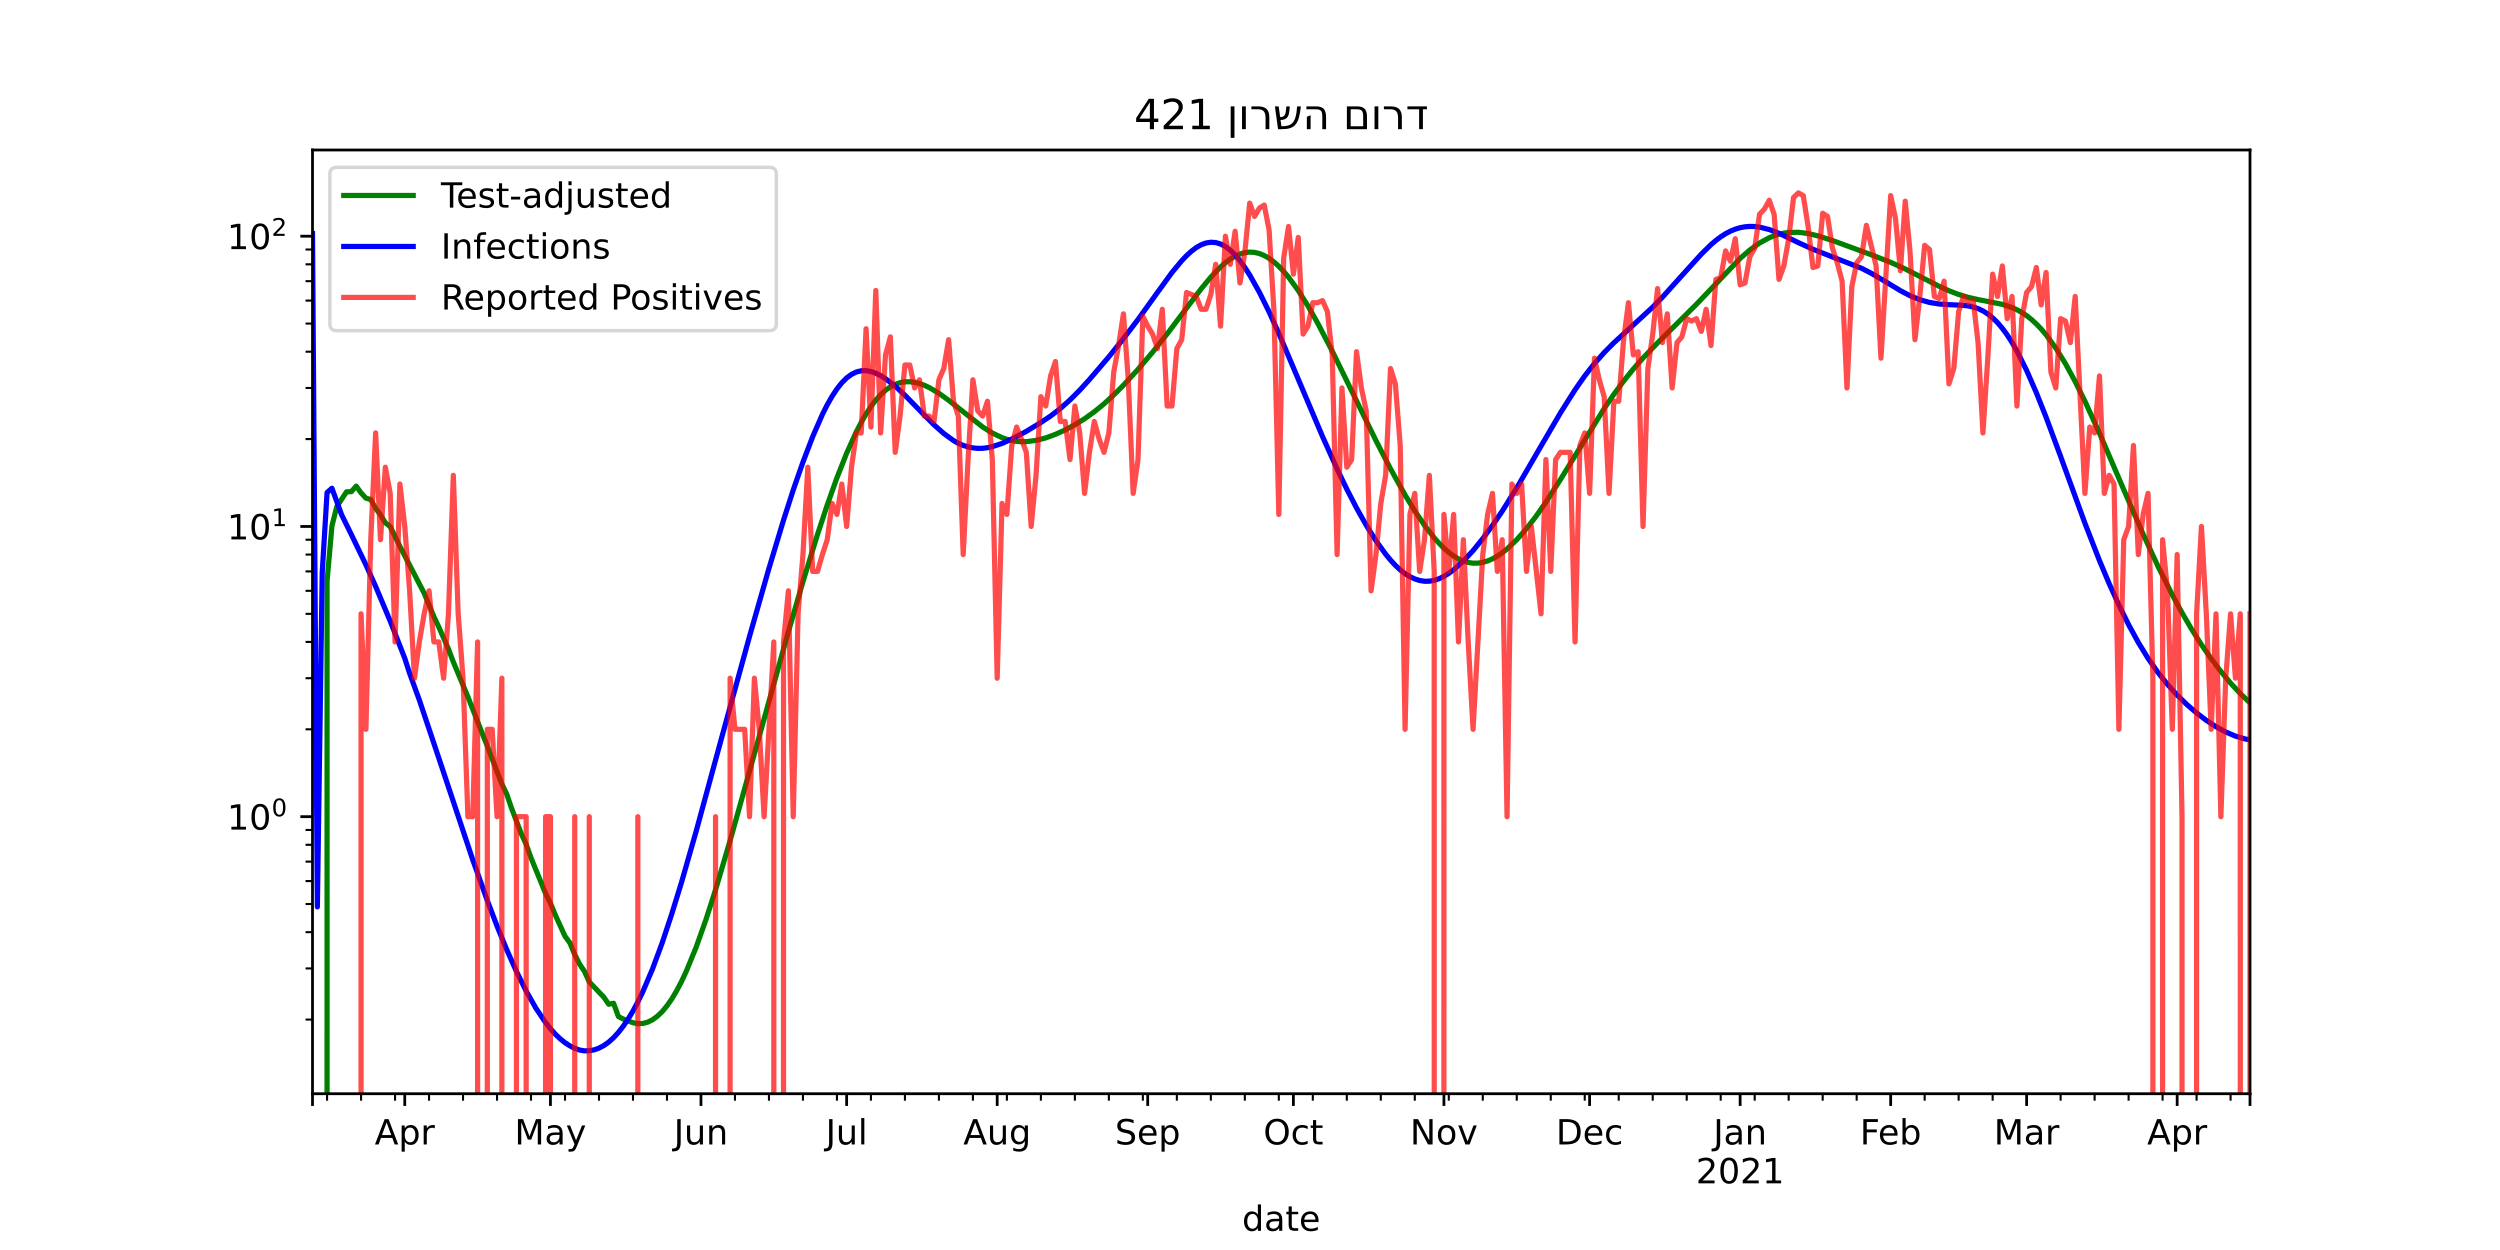 <?xml version="1.0" encoding="utf-8" standalone="no"?>
<!DOCTYPE svg PUBLIC "-//W3C//DTD SVG 1.1//EN"
  "http://www.w3.org/Graphics/SVG/1.1/DTD/svg11.dtd">
<!-- Created with matplotlib (https://matplotlib.org/) -->
<svg height="360pt" version="1.1" viewBox="0 0 720 360" width="720pt" xmlns="http://www.w3.org/2000/svg" xmlns:xlink="http://www.w3.org/1999/xlink">
 <defs>
  <style type="text/css">*{stroke-linecap:butt;stroke-linejoin:round;}</style>
 </defs>
 <g id="figure_1">
  <g id="patch_1">
   <path d="M 0 360 
L 720 360 
L 720 0 
L 0 0 
z
" style="fill:#ffffff;"/>
  </g>
  <g id="axes_1">
   <g id="patch_2">
    <path d="M 90 315 
L 648 315 
L 648 43.2 
L 90 43.2 
z
" style="fill:#ffffff;"/>
   </g>
   <g id="matplotlib.axis_1">
    <g id="xtick_1">
     <g id="line2d_1">
      <defs>
       <path d="M 0 0 
L 0 3.5 
" id="mdcb10fe2a8" style="stroke:#000000;stroke-width:0.8;"/>
      </defs>
      <g>
       <use style="stroke:#000000;stroke-width:0.8;" x="90" xlink:href="#mdcb10fe2a8" y="315"/>
      </g>
     </g>
    </g>
    <g id="xtick_2">
     <g id="line2d_2">
      <g>
       <use style="stroke:#000000;stroke-width:0.8;" x="116.571" xlink:href="#mdcb10fe2a8" y="315"/>
      </g>
     </g>
     <g id="text_1">
      <!-- Apr -->
      <g transform="translate(107.921 329.598)scale(0.1 -0.1)">
       <defs>
        <path d="M 34.188 63.188 
L 20.797 26.906 
L 47.609 26.906 
z
M 28.609 72.906 
L 39.797 72.906 
L 67.578 0 
L 57.328 0 
L 50.688 18.703 
L 17.828 18.703 
L 11.188 0 
L 0.781 0 
z
" id="DejaVuSans-65"/>
        <path d="M 18.109 8.203 
L 18.109 -20.797 
L 9.078 -20.797 
L 9.078 54.688 
L 18.109 54.688 
L 18.109 46.391 
Q 20.953 51.266 25.266 53.625 
Q 29.594 56 35.594 56 
Q 45.562 56 51.781 48.094 
Q 58.016 40.188 58.016 27.297 
Q 58.016 14.406 51.781 6.484 
Q 45.562 -1.422 35.594 -1.422 
Q 29.594 -1.422 25.266 0.953 
Q 20.953 3.328 18.109 8.203 
z
M 48.688 27.297 
Q 48.688 37.203 44.609 42.844 
Q 40.531 48.484 33.406 48.484 
Q 26.266 48.484 22.188 42.844 
Q 18.109 37.203 18.109 27.297 
Q 18.109 17.391 22.188 11.75 
Q 26.266 6.109 33.406 6.109 
Q 40.531 6.109 44.609 11.75 
Q 48.688 17.391 48.688 27.297 
z
" id="DejaVuSans-112"/>
        <path d="M 41.109 46.297 
Q 39.594 47.172 37.812 47.578 
Q 36.031 48 33.891 48 
Q 26.266 48 22.188 43.047 
Q 18.109 38.094 18.109 28.812 
L 18.109 0 
L 9.078 0 
L 9.078 54.688 
L 18.109 54.688 
L 18.109 46.188 
Q 20.953 51.172 25.484 53.578 
Q 30.031 56 36.531 56 
Q 37.453 56 38.578 55.875 
Q 39.703 55.766 41.062 55.516 
z
" id="DejaVuSans-114"/>
       </defs>
       <use xlink:href="#DejaVuSans-65"/>
       <use x="68.408" xlink:href="#DejaVuSans-112"/>
       <use x="131.885" xlink:href="#DejaVuSans-114"/>
      </g>
     </g>
    </g>
    <g id="xtick_3">
     <g id="line2d_3">
      <g>
       <use style="stroke:#000000;stroke-width:0.8;" x="158.526" xlink:href="#mdcb10fe2a8" y="315"/>
      </g>
     </g>
     <g id="text_2">
      <!-- May -->
      <g transform="translate(148.189 329.598)scale(0.1 -0.1)">
       <defs>
        <path d="M 9.812 72.906 
L 24.516 72.906 
L 43.109 23.297 
L 61.812 72.906 
L 76.516 72.906 
L 76.516 0 
L 66.891 0 
L 66.891 64.016 
L 48.094 14.016 
L 38.188 14.016 
L 19.391 64.016 
L 19.391 0 
L 9.812 0 
z
" id="DejaVuSans-77"/>
        <path d="M 34.281 27.484 
Q 23.391 27.484 19.188 25 
Q 14.984 22.516 14.984 16.5 
Q 14.984 11.719 18.141 8.906 
Q 21.297 6.109 26.703 6.109 
Q 34.188 6.109 38.703 11.406 
Q 43.219 16.703 43.219 25.484 
L 43.219 27.484 
z
M 52.203 31.203 
L 52.203 0 
L 43.219 0 
L 43.219 8.297 
Q 40.141 3.328 35.547 0.953 
Q 30.953 -1.422 24.312 -1.422 
Q 15.922 -1.422 10.953 3.297 
Q 6 8.016 6 15.922 
Q 6 25.141 12.172 29.828 
Q 18.359 34.516 30.609 34.516 
L 43.219 34.516 
L 43.219 35.406 
Q 43.219 41.609 39.141 45 
Q 35.062 48.391 27.688 48.391 
Q 23 48.391 18.547 47.266 
Q 14.109 46.141 10.016 43.891 
L 10.016 52.203 
Q 14.938 54.109 19.578 55.047 
Q 24.219 56 28.609 56 
Q 40.484 56 46.344 49.844 
Q 52.203 43.703 52.203 31.203 
z
" id="DejaVuSans-97"/>
        <path d="M 32.172 -5.078 
Q 28.375 -14.844 24.75 -17.812 
Q 21.141 -20.797 15.094 -20.797 
L 7.906 -20.797 
L 7.906 -13.281 
L 13.188 -13.281 
Q 16.891 -13.281 18.938 -11.516 
Q 21 -9.766 23.484 -3.219 
L 25.094 0.875 
L 2.984 54.688 
L 12.5 54.688 
L 29.594 11.922 
L 46.688 54.688 
L 56.203 54.688 
z
" id="DejaVuSans-121"/>
       </defs>
       <use xlink:href="#DejaVuSans-77"/>
       <use x="86.279" xlink:href="#DejaVuSans-97"/>
       <use x="147.559" xlink:href="#DejaVuSans-121"/>
      </g>
     </g>
    </g>
    <g id="xtick_4">
     <g id="line2d_4">
      <g>
       <use style="stroke:#000000;stroke-width:0.8;" x="201.88" xlink:href="#mdcb10fe2a8" y="315"/>
      </g>
     </g>
     <g id="text_3">
      <!-- Jun -->
      <g transform="translate(194.067 329.598)scale(0.1 -0.1)">
       <defs>
        <path d="M 9.812 72.906 
L 19.672 72.906 
L 19.672 5.078 
Q 19.672 -8.109 14.672 -14.062 
Q 9.672 -20.016 -1.422 -20.016 
L -5.172 -20.016 
L -5.172 -11.719 
L -2.094 -11.719 
Q 4.438 -11.719 7.125 -8.047 
Q 9.812 -4.391 9.812 5.078 
z
" id="DejaVuSans-74"/>
        <path d="M 8.5 21.578 
L 8.5 54.688 
L 17.484 54.688 
L 17.484 21.922 
Q 17.484 14.156 20.5 10.266 
Q 23.531 6.391 29.594 6.391 
Q 36.859 6.391 41.078 11.031 
Q 45.312 15.672 45.312 23.688 
L 45.312 54.688 
L 54.297 54.688 
L 54.297 0 
L 45.312 0 
L 45.312 8.406 
Q 42.047 3.422 37.719 1 
Q 33.406 -1.422 27.688 -1.422 
Q 18.266 -1.422 13.375 4.438 
Q 8.5 10.297 8.5 21.578 
z
M 31.109 56 
z
" id="DejaVuSans-117"/>
        <path d="M 54.891 33.016 
L 54.891 0 
L 45.906 0 
L 45.906 32.719 
Q 45.906 40.484 42.875 44.328 
Q 39.844 48.188 33.797 48.188 
Q 26.516 48.188 22.312 43.547 
Q 18.109 38.922 18.109 30.906 
L 18.109 0 
L 9.078 0 
L 9.078 54.688 
L 18.109 54.688 
L 18.109 46.188 
Q 21.344 51.125 25.703 53.562 
Q 30.078 56 35.797 56 
Q 45.219 56 50.047 50.172 
Q 54.891 44.344 54.891 33.016 
z
" id="DejaVuSans-110"/>
       </defs>
       <use xlink:href="#DejaVuSans-74"/>
       <use x="29.492" xlink:href="#DejaVuSans-117"/>
       <use x="92.871" xlink:href="#DejaVuSans-110"/>
      </g>
     </g>
    </g>
    <g id="xtick_5">
     <g id="line2d_5">
      <g>
       <use style="stroke:#000000;stroke-width:0.8;" x="243.835" xlink:href="#mdcb10fe2a8" y="315"/>
      </g>
     </g>
     <g id="text_4">
      <!-- Jul -->
      <g transform="translate(237.802 329.598)scale(0.1 -0.1)">
       <defs>
        <path d="M 9.422 75.984 
L 18.406 75.984 
L 18.406 0 
L 9.422 0 
z
" id="DejaVuSans-108"/>
       </defs>
       <use xlink:href="#DejaVuSans-74"/>
       <use x="29.492" xlink:href="#DejaVuSans-117"/>
       <use x="92.871" xlink:href="#DejaVuSans-108"/>
      </g>
     </g>
    </g>
    <g id="xtick_6">
     <g id="line2d_6">
      <g>
       <use style="stroke:#000000;stroke-width:0.8;" x="287.188" xlink:href="#mdcb10fe2a8" y="315"/>
      </g>
     </g>
     <g id="text_5">
      <!-- Aug -->
      <g transform="translate(277.425 329.598)scale(0.1 -0.1)">
       <defs>
        <path d="M 45.406 27.984 
Q 45.406 37.75 41.375 43.109 
Q 37.359 48.484 30.078 48.484 
Q 22.859 48.484 18.828 43.109 
Q 14.797 37.75 14.797 27.984 
Q 14.797 18.266 18.828 12.891 
Q 22.859 7.516 30.078 7.516 
Q 37.359 7.516 41.375 12.891 
Q 45.406 18.266 45.406 27.984 
z
M 54.391 6.781 
Q 54.391 -7.172 48.188 -13.984 
Q 42 -20.797 29.203 -20.797 
Q 24.469 -20.797 20.266 -20.094 
Q 16.062 -19.391 12.109 -17.922 
L 12.109 -9.188 
Q 16.062 -11.328 19.922 -12.344 
Q 23.781 -13.375 27.781 -13.375 
Q 36.625 -13.375 41.016 -8.766 
Q 45.406 -4.156 45.406 5.172 
L 45.406 9.625 
Q 42.625 4.781 38.281 2.391 
Q 33.938 0 27.875 0 
Q 17.828 0 11.672 7.656 
Q 5.516 15.328 5.516 27.984 
Q 5.516 40.672 11.672 48.328 
Q 17.828 56 27.875 56 
Q 33.938 56 38.281 53.609 
Q 42.625 51.219 45.406 46.391 
L 45.406 54.688 
L 54.391 54.688 
z
" id="DejaVuSans-103"/>
       </defs>
       <use xlink:href="#DejaVuSans-65"/>
       <use x="68.408" xlink:href="#DejaVuSans-117"/>
       <use x="131.787" xlink:href="#DejaVuSans-103"/>
      </g>
     </g>
    </g>
    <g id="xtick_7">
     <g id="line2d_7">
      <g>
       <use style="stroke:#000000;stroke-width:0.8;" x="330.541" xlink:href="#mdcb10fe2a8" y="315"/>
      </g>
     </g>
     <g id="text_6">
      <!-- Sep -->
      <g transform="translate(321.116 329.598)scale(0.1 -0.1)">
       <defs>
        <path d="M 53.516 70.516 
L 53.516 60.891 
Q 47.906 63.578 42.922 64.891 
Q 37.938 66.219 33.297 66.219 
Q 25.25 66.219 20.875 63.094 
Q 16.5 59.969 16.5 54.203 
Q 16.5 49.359 19.406 46.891 
Q 22.312 44.438 30.422 42.922 
L 36.375 41.703 
Q 47.406 39.594 52.656 34.297 
Q 57.906 29 57.906 20.125 
Q 57.906 9.516 50.797 4.047 
Q 43.703 -1.422 29.984 -1.422 
Q 24.812 -1.422 18.969 -0.25 
Q 13.141 0.922 6.891 3.219 
L 6.891 13.375 
Q 12.891 10.016 18.656 8.297 
Q 24.422 6.594 29.984 6.594 
Q 38.422 6.594 43.016 9.906 
Q 47.609 13.234 47.609 19.391 
Q 47.609 24.75 44.312 27.781 
Q 41.016 30.812 33.5 32.328 
L 27.484 33.5 
Q 16.453 35.688 11.516 40.375 
Q 6.594 45.062 6.594 53.422 
Q 6.594 63.094 13.406 68.656 
Q 20.219 74.219 32.172 74.219 
Q 37.312 74.219 42.625 73.281 
Q 47.953 72.359 53.516 70.516 
z
" id="DejaVuSans-83"/>
        <path d="M 56.203 29.594 
L 56.203 25.203 
L 14.891 25.203 
Q 15.484 15.922 20.484 11.062 
Q 25.484 6.203 34.422 6.203 
Q 39.594 6.203 44.453 7.469 
Q 49.312 8.734 54.109 11.281 
L 54.109 2.781 
Q 49.266 0.734 44.188 -0.344 
Q 39.109 -1.422 33.891 -1.422 
Q 20.797 -1.422 13.156 6.188 
Q 5.516 13.812 5.516 26.812 
Q 5.516 40.234 12.766 48.109 
Q 20.016 56 32.328 56 
Q 43.359 56 49.781 48.891 
Q 56.203 41.797 56.203 29.594 
z
M 47.219 32.234 
Q 47.125 39.594 43.094 43.984 
Q 39.062 48.391 32.422 48.391 
Q 24.906 48.391 20.391 44.141 
Q 15.875 39.891 15.188 32.172 
z
" id="DejaVuSans-101"/>
       </defs>
       <use xlink:href="#DejaVuSans-83"/>
       <use x="63.477" xlink:href="#DejaVuSans-101"/>
       <use x="125" xlink:href="#DejaVuSans-112"/>
      </g>
     </g>
    </g>
    <g id="xtick_8">
     <g id="line2d_8">
      <g>
       <use style="stroke:#000000;stroke-width:0.8;" x="372.496" xlink:href="#mdcb10fe2a8" y="315"/>
      </g>
     </g>
     <g id="text_7">
      <!-- Oct -->
      <g transform="translate(363.851 329.598)scale(0.1 -0.1)">
       <defs>
        <path d="M 39.406 66.219 
Q 28.656 66.219 22.328 58.203 
Q 16.016 50.203 16.016 36.375 
Q 16.016 22.609 22.328 14.594 
Q 28.656 6.594 39.406 6.594 
Q 50.141 6.594 56.422 14.594 
Q 62.703 22.609 62.703 36.375 
Q 62.703 50.203 56.422 58.203 
Q 50.141 66.219 39.406 66.219 
z
M 39.406 74.219 
Q 54.734 74.219 63.906 63.938 
Q 73.094 53.656 73.094 36.375 
Q 73.094 19.141 63.906 8.859 
Q 54.734 -1.422 39.406 -1.422 
Q 24.031 -1.422 14.812 8.828 
Q 5.609 19.094 5.609 36.375 
Q 5.609 53.656 14.812 63.938 
Q 24.031 74.219 39.406 74.219 
z
" id="DejaVuSans-79"/>
        <path d="M 48.781 52.594 
L 48.781 44.188 
Q 44.969 46.297 41.141 47.344 
Q 37.312 48.391 33.406 48.391 
Q 24.656 48.391 19.812 42.844 
Q 14.984 37.312 14.984 27.297 
Q 14.984 17.281 19.812 11.734 
Q 24.656 6.203 33.406 6.203 
Q 37.312 6.203 41.141 7.25 
Q 44.969 8.297 48.781 10.406 
L 48.781 2.094 
Q 45.016 0.344 40.984 -0.531 
Q 36.969 -1.422 32.422 -1.422 
Q 20.062 -1.422 12.781 6.344 
Q 5.516 14.109 5.516 27.297 
Q 5.516 40.672 12.859 48.328 
Q 20.219 56 33.016 56 
Q 37.156 56 41.109 55.141 
Q 45.062 54.297 48.781 52.594 
z
" id="DejaVuSans-99"/>
        <path d="M 18.312 70.219 
L 18.312 54.688 
L 36.812 54.688 
L 36.812 47.703 
L 18.312 47.703 
L 18.312 18.016 
Q 18.312 11.328 20.141 9.422 
Q 21.969 7.516 27.594 7.516 
L 36.812 7.516 
L 36.812 0 
L 27.594 0 
Q 17.188 0 13.234 3.875 
Q 9.281 7.766 9.281 18.016 
L 9.281 47.703 
L 2.688 47.703 
L 2.688 54.688 
L 9.281 54.688 
L 9.281 70.219 
z
" id="DejaVuSans-116"/>
       </defs>
       <use xlink:href="#DejaVuSans-79"/>
       <use x="78.711" xlink:href="#DejaVuSans-99"/>
       <use x="133.691" xlink:href="#DejaVuSans-116"/>
      </g>
     </g>
    </g>
    <g id="xtick_9">
     <g id="line2d_9">
      <g>
       <use style="stroke:#000000;stroke-width:0.8;" x="415.85" xlink:href="#mdcb10fe2a8" y="315"/>
      </g>
     </g>
     <g id="text_8">
      <!-- Nov -->
      <g transform="translate(406.09 329.598)scale(0.1 -0.1)">
       <defs>
        <path d="M 9.812 72.906 
L 23.094 72.906 
L 55.422 11.922 
L 55.422 72.906 
L 64.984 72.906 
L 64.984 0 
L 51.703 0 
L 19.391 60.984 
L 19.391 0 
L 9.812 0 
z
" id="DejaVuSans-78"/>
        <path d="M 30.609 48.391 
Q 23.391 48.391 19.188 42.75 
Q 14.984 37.109 14.984 27.297 
Q 14.984 17.484 19.156 11.844 
Q 23.344 6.203 30.609 6.203 
Q 37.797 6.203 41.984 11.859 
Q 46.188 17.531 46.188 27.297 
Q 46.188 37.016 41.984 42.703 
Q 37.797 48.391 30.609 48.391 
z
M 30.609 56 
Q 42.328 56 49.016 48.375 
Q 55.719 40.766 55.719 27.297 
Q 55.719 13.875 49.016 6.219 
Q 42.328 -1.422 30.609 -1.422 
Q 18.844 -1.422 12.172 6.219 
Q 5.516 13.875 5.516 27.297 
Q 5.516 40.766 12.172 48.375 
Q 18.844 56 30.609 56 
z
" id="DejaVuSans-111"/>
        <path d="M 2.984 54.688 
L 12.5 54.688 
L 29.594 8.797 
L 46.688 54.688 
L 56.203 54.688 
L 35.688 0 
L 23.484 0 
z
" id="DejaVuSans-118"/>
       </defs>
       <use xlink:href="#DejaVuSans-78"/>
       <use x="74.805" xlink:href="#DejaVuSans-111"/>
       <use x="135.986" xlink:href="#DejaVuSans-118"/>
      </g>
     </g>
    </g>
    <g id="xtick_10">
     <g id="line2d_10">
      <g>
       <use style="stroke:#000000;stroke-width:0.8;" x="457.805" xlink:href="#mdcb10fe2a8" y="315"/>
      </g>
     </g>
     <g id="text_9">
      <!-- Dec -->
      <g transform="translate(448.129 329.598)scale(0.1 -0.1)">
       <defs>
        <path d="M 19.672 64.797 
L 19.672 8.109 
L 31.594 8.109 
Q 46.688 8.109 53.688 14.938 
Q 60.688 21.781 60.688 36.531 
Q 60.688 51.172 53.688 57.984 
Q 46.688 64.797 31.594 64.797 
z
M 9.812 72.906 
L 30.078 72.906 
Q 51.266 72.906 61.172 64.094 
Q 71.094 55.281 71.094 36.531 
Q 71.094 17.672 61.125 8.828 
Q 51.172 0 30.078 0 
L 9.812 0 
z
" id="DejaVuSans-68"/>
       </defs>
       <use xlink:href="#DejaVuSans-68"/>
       <use x="77.002" xlink:href="#DejaVuSans-101"/>
       <use x="138.525" xlink:href="#DejaVuSans-99"/>
      </g>
     </g>
    </g>
    <g id="xtick_11">
     <g id="line2d_11">
      <g>
       <use style="stroke:#000000;stroke-width:0.8;" x="501.158" xlink:href="#mdcb10fe2a8" y="315"/>
      </g>
     </g>
     <g id="text_10">
      <!-- Jan -->
      <g transform="translate(493.45 329.598)scale(0.1 -0.1)">
       <use xlink:href="#DejaVuSans-74"/>
       <use x="29.492" xlink:href="#DejaVuSans-97"/>
       <use x="90.771" xlink:href="#DejaVuSans-110"/>
      </g>
      <!-- 2021 -->
      <g transform="translate(488.433 340.796)scale(0.1 -0.1)">
       <defs>
        <path d="M 19.188 8.297 
L 53.609 8.297 
L 53.609 0 
L 7.328 0 
L 7.328 8.297 
Q 12.938 14.109 22.625 23.891 
Q 32.328 33.688 34.812 36.531 
Q 39.547 41.844 41.422 45.531 
Q 43.312 49.219 43.312 52.781 
Q 43.312 58.594 39.234 62.25 
Q 35.156 65.922 28.609 65.922 
Q 23.969 65.922 18.812 64.312 
Q 13.672 62.703 7.812 59.422 
L 7.812 69.391 
Q 13.766 71.781 18.938 73 
Q 24.125 74.219 28.422 74.219 
Q 39.75 74.219 46.484 68.547 
Q 53.219 62.891 53.219 53.422 
Q 53.219 48.922 51.531 44.891 
Q 49.859 40.875 45.406 35.406 
Q 44.188 33.984 37.641 27.219 
Q 31.109 20.453 19.188 8.297 
z
" id="DejaVuSans-50"/>
        <path d="M 31.781 66.406 
Q 24.172 66.406 20.328 58.906 
Q 16.5 51.422 16.5 36.375 
Q 16.5 21.391 20.328 13.891 
Q 24.172 6.391 31.781 6.391 
Q 39.453 6.391 43.281 13.891 
Q 47.125 21.391 47.125 36.375 
Q 47.125 51.422 43.281 58.906 
Q 39.453 66.406 31.781 66.406 
z
M 31.781 74.219 
Q 44.047 74.219 50.516 64.516 
Q 56.984 54.828 56.984 36.375 
Q 56.984 17.969 50.516 8.266 
Q 44.047 -1.422 31.781 -1.422 
Q 19.531 -1.422 13.062 8.266 
Q 6.594 17.969 6.594 36.375 
Q 6.594 54.828 13.062 64.516 
Q 19.531 74.219 31.781 74.219 
z
" id="DejaVuSans-48"/>
        <path d="M 12.406 8.297 
L 28.516 8.297 
L 28.516 63.922 
L 10.984 60.406 
L 10.984 69.391 
L 28.422 72.906 
L 38.281 72.906 
L 38.281 8.297 
L 54.391 8.297 
L 54.391 0 
L 12.406 0 
z
" id="DejaVuSans-49"/>
       </defs>
       <use xlink:href="#DejaVuSans-50"/>
       <use x="63.623" xlink:href="#DejaVuSans-48"/>
       <use x="127.246" xlink:href="#DejaVuSans-50"/>
       <use x="190.869" xlink:href="#DejaVuSans-49"/>
      </g>
     </g>
    </g>
    <g id="xtick_12">
     <g id="line2d_12">
      <g>
       <use style="stroke:#000000;stroke-width:0.8;" x="544.511" xlink:href="#mdcb10fe2a8" y="315"/>
      </g>
     </g>
     <g id="text_11">
      <!-- Feb -->
      <g transform="translate(535.66 329.598)scale(0.1 -0.1)">
       <defs>
        <path d="M 9.812 72.906 
L 51.703 72.906 
L 51.703 64.594 
L 19.672 64.594 
L 19.672 43.109 
L 48.578 43.109 
L 48.578 34.812 
L 19.672 34.812 
L 19.672 0 
L 9.812 0 
z
" id="DejaVuSans-70"/>
        <path d="M 48.688 27.297 
Q 48.688 37.203 44.609 42.844 
Q 40.531 48.484 33.406 48.484 
Q 26.266 48.484 22.188 42.844 
Q 18.109 37.203 18.109 27.297 
Q 18.109 17.391 22.188 11.75 
Q 26.266 6.109 33.406 6.109 
Q 40.531 6.109 44.609 11.75 
Q 48.688 17.391 48.688 27.297 
z
M 18.109 46.391 
Q 20.953 51.266 25.266 53.625 
Q 29.594 56 35.594 56 
Q 45.562 56 51.781 48.094 
Q 58.016 40.188 58.016 27.297 
Q 58.016 14.406 51.781 6.484 
Q 45.562 -1.422 35.594 -1.422 
Q 29.594 -1.422 25.266 0.953 
Q 20.953 3.328 18.109 8.203 
L 18.109 0 
L 9.078 0 
L 9.078 75.984 
L 18.109 75.984 
z
" id="DejaVuSans-98"/>
       </defs>
       <use xlink:href="#DejaVuSans-70"/>
       <use x="52.02" xlink:href="#DejaVuSans-101"/>
       <use x="113.543" xlink:href="#DejaVuSans-98"/>
      </g>
     </g>
    </g>
    <g id="xtick_13">
     <g id="line2d_13">
      <g>
       <use style="stroke:#000000;stroke-width:0.8;" x="583.669" xlink:href="#mdcb10fe2a8" y="315"/>
      </g>
     </g>
     <g id="text_12">
      <!-- Mar -->
      <g transform="translate(574.236 329.598)scale(0.1 -0.1)">
       <use xlink:href="#DejaVuSans-77"/>
       <use x="86.279" xlink:href="#DejaVuSans-97"/>
       <use x="147.559" xlink:href="#DejaVuSans-114"/>
      </g>
     </g>
    </g>
    <g id="xtick_14">
     <g id="line2d_14">
      <g>
       <use style="stroke:#000000;stroke-width:0.8;" x="627.023" xlink:href="#mdcb10fe2a8" y="315"/>
      </g>
     </g>
     <g id="text_13">
      <!-- Apr -->
      <g transform="translate(618.373 329.598)scale(0.1 -0.1)">
       <use xlink:href="#DejaVuSans-65"/>
       <use x="68.408" xlink:href="#DejaVuSans-112"/>
       <use x="131.885" xlink:href="#DejaVuSans-114"/>
      </g>
     </g>
    </g>
    <g id="xtick_15">
     <g id="line2d_15">
      <g>
       <use style="stroke:#000000;stroke-width:0.8;" x="648" xlink:href="#mdcb10fe2a8" y="315"/>
      </g>
     </g>
    </g>
    <g id="xtick_16">
     <g id="line2d_16">
      <defs>
       <path d="M 0 0 
L 0 2 
" id="m03490a4798" style="stroke:#000000;stroke-width:0.6;"/>
      </defs>
      <g>
       <use style="stroke:#000000;stroke-width:0.6;" x="94.195" xlink:href="#m03490a4798" y="315"/>
      </g>
     </g>
    </g>
    <g id="xtick_17">
     <g id="line2d_17">
      <g>
       <use style="stroke:#000000;stroke-width:0.6;" x="103.985" xlink:href="#m03490a4798" y="315"/>
      </g>
     </g>
    </g>
    <g id="xtick_18">
     <g id="line2d_18">
      <g>
       <use style="stroke:#000000;stroke-width:0.6;" x="113.774" xlink:href="#m03490a4798" y="315"/>
      </g>
     </g>
    </g>
    <g id="xtick_19">
     <g id="line2d_19">
      <g>
       <use style="stroke:#000000;stroke-width:0.6;" x="123.564" xlink:href="#m03490a4798" y="315"/>
      </g>
     </g>
    </g>
    <g id="xtick_20">
     <g id="line2d_20">
      <g>
       <use style="stroke:#000000;stroke-width:0.6;" x="133.353" xlink:href="#m03490a4798" y="315"/>
      </g>
     </g>
    </g>
    <g id="xtick_21">
     <g id="line2d_21">
      <g>
       <use style="stroke:#000000;stroke-width:0.6;" x="143.143" xlink:href="#m03490a4798" y="315"/>
      </g>
     </g>
    </g>
    <g id="xtick_22">
     <g id="line2d_22">
      <g>
       <use style="stroke:#000000;stroke-width:0.6;" x="152.932" xlink:href="#m03490a4798" y="315"/>
      </g>
     </g>
    </g>
    <g id="xtick_23">
     <g id="line2d_23">
      <g>
       <use style="stroke:#000000;stroke-width:0.6;" x="162.722" xlink:href="#m03490a4798" y="315"/>
      </g>
     </g>
    </g>
    <g id="xtick_24">
     <g id="line2d_24">
      <g>
       <use style="stroke:#000000;stroke-width:0.6;" x="172.511" xlink:href="#m03490a4798" y="315"/>
      </g>
     </g>
    </g>
    <g id="xtick_25">
     <g id="line2d_25">
      <g>
       <use style="stroke:#000000;stroke-width:0.6;" x="182.301" xlink:href="#m03490a4798" y="315"/>
      </g>
     </g>
    </g>
    <g id="xtick_26">
     <g id="line2d_26">
      <g>
       <use style="stroke:#000000;stroke-width:0.6;" x="192.09" xlink:href="#m03490a4798" y="315"/>
      </g>
     </g>
    </g>
    <g id="xtick_27">
     <g id="line2d_27">
      <g>
       <use style="stroke:#000000;stroke-width:0.6;" x="211.669" xlink:href="#m03490a4798" y="315"/>
      </g>
     </g>
    </g>
    <g id="xtick_28">
     <g id="line2d_28">
      <g>
       <use style="stroke:#000000;stroke-width:0.6;" x="221.459" xlink:href="#m03490a4798" y="315"/>
      </g>
     </g>
    </g>
    <g id="xtick_29">
     <g id="line2d_29">
      <g>
       <use style="stroke:#000000;stroke-width:0.6;" x="231.248" xlink:href="#m03490a4798" y="315"/>
      </g>
     </g>
    </g>
    <g id="xtick_30">
     <g id="line2d_30">
      <g>
       <use style="stroke:#000000;stroke-width:0.6;" x="241.038" xlink:href="#m03490a4798" y="315"/>
      </g>
     </g>
    </g>
    <g id="xtick_31">
     <g id="line2d_31">
      <g>
       <use style="stroke:#000000;stroke-width:0.6;" x="250.827" xlink:href="#m03490a4798" y="315"/>
      </g>
     </g>
    </g>
    <g id="xtick_32">
     <g id="line2d_32">
      <g>
       <use style="stroke:#000000;stroke-width:0.6;" x="260.617" xlink:href="#m03490a4798" y="315"/>
      </g>
     </g>
    </g>
    <g id="xtick_33">
     <g id="line2d_33">
      <g>
       <use style="stroke:#000000;stroke-width:0.6;" x="270.406" xlink:href="#m03490a4798" y="315"/>
      </g>
     </g>
    </g>
    <g id="xtick_34">
     <g id="line2d_34">
      <g>
       <use style="stroke:#000000;stroke-width:0.6;" x="280.195" xlink:href="#m03490a4798" y="315"/>
      </g>
     </g>
    </g>
    <g id="xtick_35">
     <g id="line2d_35">
      <g>
       <use style="stroke:#000000;stroke-width:0.6;" x="289.985" xlink:href="#m03490a4798" y="315"/>
      </g>
     </g>
    </g>
    <g id="xtick_36">
     <g id="line2d_36">
      <g>
       <use style="stroke:#000000;stroke-width:0.6;" x="299.774" xlink:href="#m03490a4798" y="315"/>
      </g>
     </g>
    </g>
    <g id="xtick_37">
     <g id="line2d_37">
      <g>
       <use style="stroke:#000000;stroke-width:0.6;" x="309.564" xlink:href="#m03490a4798" y="315"/>
      </g>
     </g>
    </g>
    <g id="xtick_38">
     <g id="line2d_38">
      <g>
       <use style="stroke:#000000;stroke-width:0.6;" x="319.353" xlink:href="#m03490a4798" y="315"/>
      </g>
     </g>
    </g>
    <g id="xtick_39">
     <g id="line2d_39">
      <g>
       <use style="stroke:#000000;stroke-width:0.6;" x="329.143" xlink:href="#m03490a4798" y="315"/>
      </g>
     </g>
    </g>
    <g id="xtick_40">
     <g id="line2d_40">
      <g>
       <use style="stroke:#000000;stroke-width:0.6;" x="338.932" xlink:href="#m03490a4798" y="315"/>
      </g>
     </g>
    </g>
    <g id="xtick_41">
     <g id="line2d_41">
      <g>
       <use style="stroke:#000000;stroke-width:0.6;" x="348.722" xlink:href="#m03490a4798" y="315"/>
      </g>
     </g>
    </g>
    <g id="xtick_42">
     <g id="line2d_42">
      <g>
       <use style="stroke:#000000;stroke-width:0.6;" x="358.511" xlink:href="#m03490a4798" y="315"/>
      </g>
     </g>
    </g>
    <g id="xtick_43">
     <g id="line2d_43">
      <g>
       <use style="stroke:#000000;stroke-width:0.6;" x="368.301" xlink:href="#m03490a4798" y="315"/>
      </g>
     </g>
    </g>
    <g id="xtick_44">
     <g id="line2d_44">
      <g>
       <use style="stroke:#000000;stroke-width:0.6;" x="378.09" xlink:href="#m03490a4798" y="315"/>
      </g>
     </g>
    </g>
    <g id="xtick_45">
     <g id="line2d_45">
      <g>
       <use style="stroke:#000000;stroke-width:0.6;" x="387.88" xlink:href="#m03490a4798" y="315"/>
      </g>
     </g>
    </g>
    <g id="xtick_46">
     <g id="line2d_46">
      <g>
       <use style="stroke:#000000;stroke-width:0.6;" x="397.669" xlink:href="#m03490a4798" y="315"/>
      </g>
     </g>
    </g>
    <g id="xtick_47">
     <g id="line2d_47">
      <g>
       <use style="stroke:#000000;stroke-width:0.6;" x="407.459" xlink:href="#m03490a4798" y="315"/>
      </g>
     </g>
    </g>
    <g id="xtick_48">
     <g id="line2d_48">
      <g>
       <use style="stroke:#000000;stroke-width:0.6;" x="417.248" xlink:href="#m03490a4798" y="315"/>
      </g>
     </g>
    </g>
    <g id="xtick_49">
     <g id="line2d_49">
      <g>
       <use style="stroke:#000000;stroke-width:0.6;" x="427.038" xlink:href="#m03490a4798" y="315"/>
      </g>
     </g>
    </g>
    <g id="xtick_50">
     <g id="line2d_50">
      <g>
       <use style="stroke:#000000;stroke-width:0.6;" x="436.827" xlink:href="#m03490a4798" y="315"/>
      </g>
     </g>
    </g>
    <g id="xtick_51">
     <g id="line2d_51">
      <g>
       <use style="stroke:#000000;stroke-width:0.6;" x="446.617" xlink:href="#m03490a4798" y="315"/>
      </g>
     </g>
    </g>
    <g id="xtick_52">
     <g id="line2d_52">
      <g>
       <use style="stroke:#000000;stroke-width:0.6;" x="456.406" xlink:href="#m03490a4798" y="315"/>
      </g>
     </g>
    </g>
    <g id="xtick_53">
     <g id="line2d_53">
      <g>
       <use style="stroke:#000000;stroke-width:0.6;" x="466.195" xlink:href="#m03490a4798" y="315"/>
      </g>
     </g>
    </g>
    <g id="xtick_54">
     <g id="line2d_54">
      <g>
       <use style="stroke:#000000;stroke-width:0.6;" x="475.985" xlink:href="#m03490a4798" y="315"/>
      </g>
     </g>
    </g>
    <g id="xtick_55">
     <g id="line2d_55">
      <g>
       <use style="stroke:#000000;stroke-width:0.6;" x="485.774" xlink:href="#m03490a4798" y="315"/>
      </g>
     </g>
    </g>
    <g id="xtick_56">
     <g id="line2d_56">
      <g>
       <use style="stroke:#000000;stroke-width:0.6;" x="495.564" xlink:href="#m03490a4798" y="315"/>
      </g>
     </g>
    </g>
    <g id="xtick_57">
     <g id="line2d_57">
      <g>
       <use style="stroke:#000000;stroke-width:0.6;" x="505.353" xlink:href="#m03490a4798" y="315"/>
      </g>
     </g>
    </g>
    <g id="xtick_58">
     <g id="line2d_58">
      <g>
       <use style="stroke:#000000;stroke-width:0.6;" x="515.143" xlink:href="#m03490a4798" y="315"/>
      </g>
     </g>
    </g>
    <g id="xtick_59">
     <g id="line2d_59">
      <g>
       <use style="stroke:#000000;stroke-width:0.6;" x="524.932" xlink:href="#m03490a4798" y="315"/>
      </g>
     </g>
    </g>
    <g id="xtick_60">
     <g id="line2d_60">
      <g>
       <use style="stroke:#000000;stroke-width:0.6;" x="534.722" xlink:href="#m03490a4798" y="315"/>
      </g>
     </g>
    </g>
    <g id="xtick_61">
     <g id="line2d_61">
      <g>
       <use style="stroke:#000000;stroke-width:0.6;" x="554.301" xlink:href="#m03490a4798" y="315"/>
      </g>
     </g>
    </g>
    <g id="xtick_62">
     <g id="line2d_62">
      <g>
       <use style="stroke:#000000;stroke-width:0.6;" x="564.09" xlink:href="#m03490a4798" y="315"/>
      </g>
     </g>
    </g>
    <g id="xtick_63">
     <g id="line2d_63">
      <g>
       <use style="stroke:#000000;stroke-width:0.6;" x="573.88" xlink:href="#m03490a4798" y="315"/>
      </g>
     </g>
    </g>
    <g id="xtick_64">
     <g id="line2d_64">
      <g>
       <use style="stroke:#000000;stroke-width:0.6;" x="593.459" xlink:href="#m03490a4798" y="315"/>
      </g>
     </g>
    </g>
    <g id="xtick_65">
     <g id="line2d_65">
      <g>
       <use style="stroke:#000000;stroke-width:0.6;" x="603.248" xlink:href="#m03490a4798" y="315"/>
      </g>
     </g>
    </g>
    <g id="xtick_66">
     <g id="line2d_66">
      <g>
       <use style="stroke:#000000;stroke-width:0.6;" x="613.038" xlink:href="#m03490a4798" y="315"/>
      </g>
     </g>
    </g>
    <g id="xtick_67">
     <g id="line2d_67">
      <g>
       <use style="stroke:#000000;stroke-width:0.6;" x="622.827" xlink:href="#m03490a4798" y="315"/>
      </g>
     </g>
    </g>
    <g id="xtick_68">
     <g id="line2d_68">
      <g>
       <use style="stroke:#000000;stroke-width:0.6;" x="632.617" xlink:href="#m03490a4798" y="315"/>
      </g>
     </g>
    </g>
    <g id="xtick_69">
     <g id="line2d_69">
      <g>
       <use style="stroke:#000000;stroke-width:0.6;" x="642.406" xlink:href="#m03490a4798" y="315"/>
      </g>
     </g>
    </g>
    <g id="text_14">
     <!-- date -->
     <g transform="translate(357.725 354.474)scale(0.1 -0.1)">
      <defs>
       <path d="M 45.406 46.391 
L 45.406 75.984 
L 54.391 75.984 
L 54.391 0 
L 45.406 0 
L 45.406 8.203 
Q 42.578 3.328 38.25 0.953 
Q 33.938 -1.422 27.875 -1.422 
Q 17.969 -1.422 11.734 6.484 
Q 5.516 14.406 5.516 27.297 
Q 5.516 40.188 11.734 48.094 
Q 17.969 56 27.875 56 
Q 33.938 56 38.25 53.625 
Q 42.578 51.266 45.406 46.391 
z
M 14.797 27.297 
Q 14.797 17.391 18.875 11.75 
Q 22.953 6.109 30.078 6.109 
Q 37.203 6.109 41.297 11.75 
Q 45.406 17.391 45.406 27.297 
Q 45.406 37.203 41.297 42.844 
Q 37.203 48.484 30.078 48.484 
Q 22.953 48.484 18.875 42.844 
Q 14.797 37.203 14.797 27.297 
z
" id="DejaVuSans-100"/>
      </defs>
      <use xlink:href="#DejaVuSans-100"/>
      <use x="63.477" xlink:href="#DejaVuSans-97"/>
      <use x="124.756" xlink:href="#DejaVuSans-116"/>
      <use x="163.965" xlink:href="#DejaVuSans-101"/>
     </g>
    </g>
   </g>
   <g id="matplotlib.axis_2">
    <g id="ytick_1">
     <g id="line2d_70">
      <defs>
       <path d="M 0 0 
L -3.5 0 
" id="ma6418e9e75" style="stroke:#000000;stroke-width:0.8;"/>
      </defs>
      <g>
       <use style="stroke:#000000;stroke-width:0.8;" x="90" xlink:href="#ma6418e9e75" y="235.205"/>
      </g>
     </g>
     <g id="text_15">
      <!-- $\mathdefault{10^{0}}$ -->
      <g transform="translate(65.4 239.004)scale(0.1 -0.1)">
       <use transform="translate(0 0.766)" xlink:href="#DejaVuSans-49"/>
       <use transform="translate(63.623 0.766)" xlink:href="#DejaVuSans-48"/>
       <use transform="translate(128.203 39.047)scale(0.7)" xlink:href="#DejaVuSans-48"/>
      </g>
     </g>
    </g>
    <g id="ytick_2">
     <g id="line2d_71">
      <g>
       <use style="stroke:#000000;stroke-width:0.8;" x="90" xlink:href="#ma6418e9e75" y="151.616"/>
      </g>
     </g>
     <g id="text_16">
      <!-- $\mathdefault{10^{1}}$ -->
      <g transform="translate(65.4 155.415)scale(0.1 -0.1)">
       <use transform="translate(0 0.684)" xlink:href="#DejaVuSans-49"/>
       <use transform="translate(63.623 0.684)" xlink:href="#DejaVuSans-48"/>
       <use transform="translate(128.203 38.966)scale(0.7)" xlink:href="#DejaVuSans-49"/>
      </g>
     </g>
    </g>
    <g id="ytick_3">
     <g id="line2d_72">
      <g>
       <use style="stroke:#000000;stroke-width:0.8;" x="90" xlink:href="#ma6418e9e75" y="68.028"/>
      </g>
     </g>
     <g id="text_17">
      <!-- $\mathdefault{10^{2}}$ -->
      <g transform="translate(65.4 71.827)scale(0.1 -0.1)">
       <use transform="translate(0 0.766)" xlink:href="#DejaVuSans-49"/>
       <use transform="translate(63.623 0.766)" xlink:href="#DejaVuSans-48"/>
       <use transform="translate(128.203 39.047)scale(0.7)" xlink:href="#DejaVuSans-50"/>
      </g>
     </g>
    </g>
    <g id="ytick_4">
     <g id="line2d_73">
      <defs>
       <path d="M 0 0 
L -2 0 
" id="mefe8e74076" style="stroke:#000000;stroke-width:0.6;"/>
      </defs>
      <g>
       <use style="stroke:#000000;stroke-width:0.6;" x="90" xlink:href="#mefe8e74076" y="293.631"/>
      </g>
     </g>
    </g>
    <g id="ytick_5">
     <g id="line2d_74">
      <g>
       <use style="stroke:#000000;stroke-width:0.6;" x="90" xlink:href="#mefe8e74076" y="278.911"/>
      </g>
     </g>
    </g>
    <g id="ytick_6">
     <g id="line2d_75">
      <g>
       <use style="stroke:#000000;stroke-width:0.6;" x="90" xlink:href="#mefe8e74076" y="268.468"/>
      </g>
     </g>
    </g>
    <g id="ytick_7">
     <g id="line2d_76">
      <g>
       <use style="stroke:#000000;stroke-width:0.6;" x="90" xlink:href="#mefe8e74076" y="260.367"/>
      </g>
     </g>
    </g>
    <g id="ytick_8">
     <g id="line2d_77">
      <g>
       <use style="stroke:#000000;stroke-width:0.6;" x="90" xlink:href="#mefe8e74076" y="253.749"/>
      </g>
     </g>
    </g>
    <g id="ytick_9">
     <g id="line2d_78">
      <g>
       <use style="stroke:#000000;stroke-width:0.6;" x="90" xlink:href="#mefe8e74076" y="248.153"/>
      </g>
     </g>
    </g>
    <g id="ytick_10">
     <g id="line2d_79">
      <g>
       <use style="stroke:#000000;stroke-width:0.6;" x="90" xlink:href="#mefe8e74076" y="243.305"/>
      </g>
     </g>
    </g>
    <g id="ytick_11">
     <g id="line2d_80">
      <g>
       <use style="stroke:#000000;stroke-width:0.6;" x="90" xlink:href="#mefe8e74076" y="239.03"/>
      </g>
     </g>
    </g>
    <g id="ytick_12">
     <g id="line2d_81">
      <g>
       <use style="stroke:#000000;stroke-width:0.6;" x="90" xlink:href="#mefe8e74076" y="210.042"/>
      </g>
     </g>
    </g>
    <g id="ytick_13">
     <g id="line2d_82">
      <g>
       <use style="stroke:#000000;stroke-width:0.6;" x="90" xlink:href="#mefe8e74076" y="195.323"/>
      </g>
     </g>
    </g>
    <g id="ytick_14">
     <g id="line2d_83">
      <g>
       <use style="stroke:#000000;stroke-width:0.6;" x="90" xlink:href="#mefe8e74076" y="184.879"/>
      </g>
     </g>
    </g>
    <g id="ytick_15">
     <g id="line2d_84">
      <g>
       <use style="stroke:#000000;stroke-width:0.6;" x="90" xlink:href="#mefe8e74076" y="176.779"/>
      </g>
     </g>
    </g>
    <g id="ytick_16">
     <g id="line2d_85">
      <g>
       <use style="stroke:#000000;stroke-width:0.6;" x="90" xlink:href="#mefe8e74076" y="170.16"/>
      </g>
     </g>
    </g>
    <g id="ytick_17">
     <g id="line2d_86">
      <g>
       <use style="stroke:#000000;stroke-width:0.6;" x="90" xlink:href="#mefe8e74076" y="164.564"/>
      </g>
     </g>
    </g>
    <g id="ytick_18">
     <g id="line2d_87">
      <g>
       <use style="stroke:#000000;stroke-width:0.6;" x="90" xlink:href="#mefe8e74076" y="159.717"/>
      </g>
     </g>
    </g>
    <g id="ytick_19">
     <g id="line2d_88">
      <g>
       <use style="stroke:#000000;stroke-width:0.6;" x="90" xlink:href="#mefe8e74076" y="155.441"/>
      </g>
     </g>
    </g>
    <g id="ytick_20">
     <g id="line2d_89">
      <g>
       <use style="stroke:#000000;stroke-width:0.6;" x="90" xlink:href="#mefe8e74076" y="126.453"/>
      </g>
     </g>
    </g>
    <g id="ytick_21">
     <g id="line2d_90">
      <g>
       <use style="stroke:#000000;stroke-width:0.6;" x="90" xlink:href="#mefe8e74076" y="111.734"/>
      </g>
     </g>
    </g>
    <g id="ytick_22">
     <g id="line2d_91">
      <g>
       <use style="stroke:#000000;stroke-width:0.6;" x="90" xlink:href="#mefe8e74076" y="101.291"/>
      </g>
     </g>
    </g>
    <g id="ytick_23">
     <g id="line2d_92">
      <g>
       <use style="stroke:#000000;stroke-width:0.6;" x="90" xlink:href="#mefe8e74076" y="93.19"/>
      </g>
     </g>
    </g>
    <g id="ytick_24">
     <g id="line2d_93">
      <g>
       <use style="stroke:#000000;stroke-width:0.6;" x="90" xlink:href="#mefe8e74076" y="86.572"/>
      </g>
     </g>
    </g>
    <g id="ytick_25">
     <g id="line2d_94">
      <g>
       <use style="stroke:#000000;stroke-width:0.6;" x="90" xlink:href="#mefe8e74076" y="80.976"/>
      </g>
     </g>
    </g>
    <g id="ytick_26">
     <g id="line2d_95">
      <g>
       <use style="stroke:#000000;stroke-width:0.6;" x="90" xlink:href="#mefe8e74076" y="76.128"/>
      </g>
     </g>
    </g>
    <g id="ytick_27">
     <g id="line2d_96">
      <g>
       <use style="stroke:#000000;stroke-width:0.6;" x="90" xlink:href="#mefe8e74076" y="71.852"/>
      </g>
     </g>
    </g>
   </g>
   <g id="line2d_97">
    <path clip-path="url(#p68014d8dd0)" d="M 94.192 361 
L 94.195 167.37 
L 95.594 151.485 
L 96.992 145.919 
L 99.789 141.652 
L 101.188 141.596 
L 102.586 139.997 
L 103.985 141.953 
L 105.383 143.468 
L 106.782 143.861 
L 108.18 146.404 
L 109.579 148.269 
L 110.977 150.56 
L 112.376 151.649 
L 115.173 157.363 
L 122.165 170.854 
L 124.962 177.609 
L 126.361 180.566 
L 129.158 186.915 
L 130.556 190.634 
L 134.752 200.699 
L 138.947 211.397 
L 140.346 214.876 
L 143.143 222.198 
L 144.541 225.776 
L 145.94 228.708 
L 147.338 232.818 
L 150.135 240.144 
L 151.534 243.158 
L 152.932 247.061 
L 157.128 257.337 
L 158.526 260.113 
L 159.925 263.523 
L 162.722 269.643 
L 164.12 271.549 
L 165.519 274.892 
L 166.917 277.656 
L 168.316 279.748 
L 169.714 282.798 
L 173.91 287.198 
L 175.308 289.216 
L 176.707 288.946 
L 178.105 292.768 
L 179.504 293.485 
L 182.301 294.551 
L 183.699 294.81 
L 185.098 294.762 
L 186.496 294.398 
L 187.895 293.714 
L 189.293 292.704 
L 190.692 291.361 
L 192.09 289.683 
L 193.489 287.667 
L 194.887 285.319 
L 196.286 282.645 
L 197.684 279.655 
L 200.481 272.81 
L 203.278 264.955 
L 206.075 256.266 
L 210.271 242.093 
L 215.865 222.1 
L 227.053 181.929 
L 231.248 167.53 
L 235.444 153.913 
L 238.241 145.452 
L 241.038 137.607 
L 243.835 130.517 
L 246.632 124.341 
L 248.03 121.64 
L 249.429 119.217 
L 250.827 117.08 
L 252.226 115.233 
L 253.624 113.677 
L 255.023 112.407 
L 256.421 111.416 
L 257.82 110.69 
L 259.218 110.214 
L 260.617 109.971 
L 262.015 109.942 
L 263.414 110.109 
L 264.812 110.456 
L 266.211 110.963 
L 267.609 111.613 
L 270.406 113.268 
L 273.203 115.282 
L 282.992 122.964 
L 285.789 124.714 
L 288.586 126.04 
L 289.985 126.523 
L 291.383 126.879 
L 292.782 127.108 
L 294.18 127.212 
L 295.579 127.196 
L 298.376 126.84 
L 301.173 126.116 
L 303.97 125.092 
L 306.767 123.824 
L 309.564 122.333 
L 312.361 120.599 
L 315.158 118.596 
L 317.955 116.309 
L 320.752 113.746 
L 323.549 110.944 
L 327.744 106.377 
L 331.94 101.439 
L 336.135 96.166 
L 341.729 88.728 
L 345.925 83.195 
L 348.722 79.812 
L 351.519 76.89 
L 352.917 75.662 
L 354.316 74.617 
L 355.714 73.775 
L 357.113 73.151 
L 358.511 72.757 
L 359.91 72.602 
L 361.308 72.691 
L 362.707 73.024 
L 364.105 73.599 
L 365.504 74.41 
L 366.902 75.449 
L 368.301 76.705 
L 369.699 78.168 
L 371.098 79.824 
L 373.895 83.663 
L 376.692 88.113 
L 379.489 93.055 
L 383.684 101.133 
L 389.278 112.575 
L 396.271 126.89 
L 400.466 135.024 
L 404.662 142.558 
L 407.459 147.143 
L 410.256 151.284 
L 413.053 154.89 
L 414.451 156.464 
L 415.85 157.87 
L 417.248 159.095 
L 418.647 160.128 
L 420.045 160.96 
L 421.444 161.583 
L 422.842 161.995 
L 424.241 162.195 
L 425.639 162.184 
L 427.038 161.968 
L 428.436 161.553 
L 429.835 160.948 
L 431.233 160.162 
L 432.632 159.206 
L 434.03 158.091 
L 436.827 155.432 
L 439.624 152.257 
L 442.421 148.637 
L 445.218 144.631 
L 449.414 138.088 
L 462 117.663 
L 464.797 113.553 
L 467.594 109.756 
L 470.391 106.283 
L 473.188 103.105 
L 477.383 98.749 
L 488.571 87.634 
L 501.158 74.424 
L 503.955 71.995 
L 506.752 69.989 
L 509.549 68.468 
L 510.947 67.899 
L 512.346 67.457 
L 513.744 67.141 
L 515.143 66.946 
L 517.94 66.899 
L 520.737 67.252 
L 523.534 67.914 
L 527.729 69.263 
L 538.917 73.363 
L 544.511 75.555 
L 548.707 77.459 
L 554.301 80.326 
L 558.496 82.464 
L 561.293 83.734 
L 564.09 84.805 
L 566.887 85.646 
L 569.684 86.278 
L 576.677 87.65 
L 579.474 88.574 
L 580.872 89.209 
L 582.271 89.983 
L 583.669 90.915 
L 585.068 92.015 
L 586.466 93.293 
L 587.865 94.754 
L 589.263 96.4 
L 592.06 100.236 
L 594.857 104.756 
L 597.654 109.888 
L 600.451 115.541 
L 604.647 124.748 
L 611.639 141.021 
L 617.233 153.866 
L 621.429 162.946 
L 625.624 171.336 
L 628.421 176.486 
L 631.218 181.264 
L 634.015 185.668 
L 636.812 189.706 
L 639.609 193.393 
L 642.406 196.741 
L 645.203 199.753 
L 648 202.431 
L 648 202.431 
" style="fill:none;stroke:#008000;stroke-linecap:square;stroke-width:1.5;"/>
   </g>
   <g id="line2d_98">
    <path clip-path="url(#p68014d8dd0)" d="M 90 67.271 
L 91.398 261.174 
L 92.797 164.926 
L 94.195 141.855 
L 95.594 140.614 
L 98.391 148.27 
L 101.188 153.95 
L 105.383 162.668 
L 108.18 168.891 
L 112.376 178.864 
L 116.571 189.588 
L 117.97 193.915 
L 120.767 201.596 
L 126.361 218.282 
L 136.15 247.622 
L 140.346 259.351 
L 143.143 266.699 
L 145.94 273.521 
L 148.737 279.776 
L 151.534 285.419 
L 154.331 290.346 
L 157.128 294.505 
L 158.526 296.274 
L 159.925 297.829 
L 161.323 299.17 
L 162.722 300.293 
L 164.12 301.201 
L 165.519 301.914 
L 166.917 302.409 
L 168.316 302.645 
L 169.714 302.618 
L 171.113 302.35 
L 172.511 301.856 
L 173.91 301.113 
L 175.308 300.117 
L 176.707 298.859 
L 178.105 297.331 
L 179.504 295.54 
L 180.902 293.486 
L 182.301 291.162 
L 183.699 288.56 
L 185.098 285.686 
L 187.895 279.13 
L 190.692 271.589 
L 193.489 263.147 
L 196.286 254.08 
L 200.481 239.454 
L 207.474 213.782 
L 215.865 183.27 
L 221.459 163.691 
L 225.654 149.804 
L 228.451 141.111 
L 231.248 133.085 
L 234.045 125.783 
L 236.842 119.366 
L 238.241 116.588 
L 239.639 114.143 
L 241.038 112.021 
L 242.436 110.25 
L 243.835 108.853 
L 245.233 107.821 
L 246.632 107.134 
L 248.03 106.779 
L 249.429 106.747 
L 250.827 106.995 
L 252.226 107.483 
L 253.624 108.184 
L 255.023 109.06 
L 257.82 111.213 
L 260.617 113.821 
L 266.211 119.551 
L 269.008 122.361 
L 271.805 124.844 
L 274.602 126.878 
L 276 127.669 
L 277.398 128.276 
L 278.797 128.71 
L 280.195 128.996 
L 281.594 129.133 
L 282.992 129.108 
L 284.391 128.937 
L 285.789 128.638 
L 288.586 127.706 
L 291.383 126.442 
L 295.579 124.224 
L 299.774 121.672 
L 302.571 119.813 
L 305.368 117.657 
L 308.165 115.174 
L 310.962 112.379 
L 313.759 109.306 
L 319.353 102.755 
L 323.549 97.529 
L 327.744 92.017 
L 333.338 84.243 
L 337.534 78.469 
L 340.331 75.094 
L 341.729 73.631 
L 343.128 72.353 
L 344.526 71.294 
L 345.925 70.497 
L 347.323 69.986 
L 348.722 69.766 
L 350.12 69.854 
L 351.519 70.267 
L 352.917 71.003 
L 354.316 72.06 
L 355.714 73.432 
L 357.113 75.094 
L 358.511 77.02 
L 359.91 79.195 
L 362.707 84.179 
L 365.504 89.834 
L 368.301 96.012 
L 373.895 109.194 
L 380.887 125.723 
L 385.083 135.065 
L 387.88 140.876 
L 390.677 146.289 
L 393.474 151.259 
L 396.271 155.728 
L 399.068 159.609 
L 400.466 161.301 
L 401.865 162.813 
L 403.263 164.122 
L 404.662 165.211 
L 406.06 166.08 
L 407.459 166.736 
L 408.857 167.179 
L 410.256 167.4 
L 411.654 167.391 
L 413.053 167.147 
L 414.451 166.672 
L 415.85 165.992 
L 417.248 165.133 
L 418.647 164.104 
L 421.444 161.598 
L 424.241 158.574 
L 427.038 155.122 
L 429.835 151.317 
L 432.632 147.221 
L 436.827 140.511 
L 442.421 130.862 
L 449.414 118.897 
L 453.609 112.265 
L 456.406 108.26 
L 459.203 104.696 
L 462 101.539 
L 464.797 98.72 
L 470.391 93.599 
L 475.985 88.441 
L 478.782 85.583 
L 484.376 79.37 
L 489.97 73.196 
L 492.767 70.453 
L 494.165 69.255 
L 495.564 68.204 
L 496.962 67.309 
L 498.361 66.572 
L 499.759 65.993 
L 501.158 65.574 
L 502.556 65.315 
L 503.955 65.207 
L 505.353 65.238 
L 506.752 65.411 
L 509.549 66.108 
L 512.346 67.184 
L 517.94 69.884 
L 522.135 71.783 
L 526.331 73.44 
L 536.12 77.26 
L 538.917 78.701 
L 543.113 81.168 
L 547.308 83.708 
L 550.105 85.174 
L 552.902 86.308 
L 555.699 87.104 
L 558.496 87.557 
L 561.293 87.739 
L 565.489 87.936 
L 566.887 88.11 
L 568.286 88.412 
L 569.684 88.875 
L 571.083 89.532 
L 572.481 90.42 
L 573.88 91.546 
L 575.278 92.917 
L 576.677 94.554 
L 578.075 96.46 
L 579.474 98.638 
L 580.872 101.085 
L 583.669 106.692 
L 586.466 113.102 
L 589.263 120.134 
L 593.459 131.454 
L 600.451 150.67 
L 604.647 161.441 
L 607.444 168.098 
L 610.241 174.263 
L 613.038 179.91 
L 615.835 185.03 
L 618.632 189.594 
L 621.429 193.586 
L 624.226 197.098 
L 627.023 200.195 
L 629.82 202.915 
L 632.617 205.323 
L 635.414 207.46 
L 638.211 209.293 
L 641.008 210.808 
L 643.805 212.005 
L 646.602 212.826 
L 648 213.058 
L 648 213.058 
" style="fill:none;stroke:#0000ff;stroke-linecap:square;stroke-width:1.5;"/>
   </g>
   <g id="line2d_99">
    <path clip-path="url(#p68014d8dd0)" d="M 103.982 361 
L 103.985 176.779 
L 105.383 210.042 
L 106.782 155.441 
L 108.18 124.682 
L 109.579 155.441 
L 110.977 134.554 
L 112.376 142.092 
L 113.774 184.879 
L 115.173 139.402 
L 116.571 151.616 
L 117.97 170.16 
L 119.368 195.323 
L 120.767 184.879 
L 122.165 176.779 
L 123.564 170.16 
L 124.962 184.879 
L 126.361 184.879 
L 127.759 195.323 
L 129.158 176.779 
L 130.556 136.897 
L 131.955 176.779 
L 133.353 195.323 
L 134.752 235.205 
L 136.15 235.205 
L 137.549 184.879 
L 137.552 361 
M 140.343 361 
L 140.346 210.042 
L 141.744 210.042 
L 143.143 235.205 
L 144.541 195.323 
L 144.544 361 
M 148.735 361 
L 148.737 235.205 
L 151.534 235.205 
L 151.536 361 
M 157.126 361 
L 157.128 235.205 
L 158.526 235.205 
L 158.528 361 
M 165.517 361 
L 165.519 235.205 
L 165.521 361 
M 169.712 361 
L 169.714 235.205 
L 169.716 361 
M 183.697 361 
L 183.699 235.205 
L 183.701 361 
M 206.073 361 
L 206.075 235.205 
L 206.077 361 
M 210.268 361 
L 210.271 195.323 
L 211.669 210.042 
L 214.466 210.042 
L 215.865 235.205 
L 217.263 195.323 
L 218.662 210.042 
L 220.06 235.205 
L 222.857 184.879 
L 222.86 361 
M 225.651 361 
L 225.654 184.879 
L 227.053 170.16 
L 228.451 235.205 
L 229.85 176.779 
L 231.248 159.717 
L 232.647 134.554 
L 234.045 164.564 
L 235.444 164.564 
L 236.842 159.717 
L 238.241 155.441 
L 239.639 144.997 
L 241.038 148.156 
L 242.436 139.402 
L 243.835 151.616 
L 245.233 134.554 
L 246.632 124.682 
L 248.03 124.682 
L 249.429 94.672 
L 250.827 122.994 
L 252.226 83.666 
L 253.624 124.682 
L 255.023 102.21 
L 256.421 97.015 
L 257.82 130.278 
L 259.218 119.835 
L 260.617 105.116 
L 262.015 105.116 
L 263.414 111.734 
L 264.812 109.391 
L 266.211 119.835 
L 267.609 119.835 
L 269.008 121.38 
L 270.406 109.391 
L 271.805 106.138 
L 273.203 97.831 
L 274.602 115.559 
L 276 119.835 
L 277.398 159.717 
L 278.797 132.353 
L 280.195 109.391 
L 281.594 118.353 
L 282.992 119.835 
L 284.391 115.559 
L 285.789 132.353 
L 287.188 195.323 
L 288.586 144.997 
L 289.985 148.156 
L 291.383 128.316 
L 292.782 122.994 
L 294.18 126.453 
L 295.579 130.278 
L 296.977 151.616 
L 298.376 136.897 
L 299.774 114.239 
L 301.173 116.929 
L 302.571 108.274 
L 303.97 104.121 
L 305.368 121.38 
L 306.767 121.38 
L 308.165 132.353 
L 309.564 116.929 
L 310.962 124.682 
L 312.361 142.092 
L 313.759 130.278 
L 315.158 121.38 
L 316.556 126.453 
L 317.955 130.278 
L 319.353 124.682 
L 320.752 107.191 
L 322.15 99.52 
L 323.549 90.396 
L 324.947 109.391 
L 326.346 142.092 
L 327.744 132.353 
L 329.143 91.075 
L 330.541 93.924 
L 331.94 96.217 
L 333.338 100.394 
L 334.737 89.076 
L 336.135 116.929 
L 337.534 116.929 
L 338.932 100.394 
L 340.331 97.831 
L 341.729 84.229 
L 344.526 85.381 
L 345.925 89.076 
L 347.323 89.076 
L 348.722 84.8 
L 350.12 76.128 
L 351.519 93.924 
L 352.917 68.028 
L 354.316 76.128 
L 355.714 66.604 
L 357.113 81.498 
L 358.511 72.668 
L 359.91 58.503 
L 361.308 62.328 
L 362.707 59.927 
L 364.105 59.066 
L 365.504 66.256 
L 366.902 89.73 
L 368.301 148.156 
L 369.699 74.357 
L 371.098 65.234 
L 372.496 78.958 
L 373.895 68.392 
L 375.293 96.217 
L 376.692 93.924 
L 378.09 87.182 
L 379.489 87.182 
L 380.887 86.572 
L 382.286 89.73 
L 383.684 102.21 
L 385.083 159.717 
L 386.481 111.734 
L 387.88 134.554 
L 389.278 132.353 
L 390.677 101.291 
L 392.075 111.734 
L 393.474 118.353 
L 394.872 170.16 
L 396.271 159.717 
L 397.669 144.997 
L 399.068 136.897 
L 400.466 106.138 
L 401.865 110.544 
L 403.263 128.316 
L 404.662 210.042 
L 406.06 148.156 
L 407.459 142.092 
L 408.857 164.564 
L 410.256 155.441 
L 411.654 136.897 
L 413.053 164.564 
L 413.056 361 
M 415.846 361 
L 415.85 148.156 
L 417.248 164.564 
L 418.647 148.156 
L 420.045 184.879 
L 421.444 155.441 
L 422.842 184.879 
L 424.241 210.042 
L 427.038 159.717 
L 428.436 148.156 
L 429.835 142.092 
L 431.233 164.564 
L 432.632 155.441 
L 434.03 235.205 
L 435.429 139.402 
L 436.827 142.092 
L 438.226 139.402 
L 439.624 164.564 
L 441.023 151.616 
L 443.82 176.779 
L 445.218 132.353 
L 446.617 164.564 
L 448.015 132.353 
L 449.414 130.278 
L 452.211 130.278 
L 453.609 184.879 
L 455.008 128.316 
L 456.406 124.682 
L 457.805 142.092 
L 459.203 103.153 
L 460.602 109.391 
L 462 114.239 
L 463.398 142.092 
L 464.797 115.559 
L 466.195 115.559 
L 467.594 97.831 
L 468.992 87.182 
L 470.391 102.21 
L 471.789 101.291 
L 473.188 151.616 
L 474.586 106.138 
L 475.985 96.217 
L 477.383 83.112 
L 478.782 98.665 
L 480.18 90.396 
L 481.579 111.734 
L 482.977 98.665 
L 484.376 97.015 
L 485.774 91.766 
L 487.173 92.471 
L 488.571 91.766 
L 489.97 95.436 
L 491.368 89.076 
L 492.767 99.52 
L 494.165 80.461 
L 495.564 79.953 
L 496.962 72.258 
L 498.361 75.232 
L 499.759 68.761 
L 501.158 82.028 
L 502.556 81.498 
L 503.955 73.927 
L 505.353 71.451 
L 506.752 61.713 
L 508.15 60.219 
L 509.549 57.675 
L 510.947 61.713 
L 512.346 80.461 
L 513.744 76.585 
L 515.143 68.761 
L 516.541 56.865 
L 517.94 55.555 
L 519.338 56.335 
L 520.737 65.234 
L 522.135 77.047 
L 523.534 76.585 
L 524.932 61.409 
L 526.331 62.328 
L 527.729 71.451 
L 529.128 75.677 
L 530.526 80.976 
L 531.925 111.734 
L 533.323 82.566 
L 534.722 75.677 
L 536.12 73.927 
L 537.519 64.899 
L 540.316 76.585 
L 541.714 103.153 
L 544.511 56.335 
L 545.91 62.954 
L 547.308 77.99 
L 548.707 57.949 
L 550.105 72.668 
L 551.504 97.831 
L 552.902 85.381 
L 554.301 70.662 
L 555.699 71.852 
L 557.098 85.381 
L 558.496 85.972 
L 559.895 80.976 
L 561.293 110.544 
L 562.692 106.138 
L 564.09 89.73 
L 565.489 85.381 
L 566.887 87.182 
L 568.286 86.572 
L 569.684 98.665 
L 571.083 124.682 
L 572.481 103.153 
L 573.88 78.958 
L 575.278 85.381 
L 576.677 76.585 
L 578.075 91.766 
L 579.474 85.381 
L 580.872 116.929 
L 582.271 91.766 
L 583.669 84.229 
L 585.068 82.566 
L 586.466 77.047 
L 587.865 87.802 
L 589.263 78.471 
L 590.662 107.191 
L 592.06 111.734 
L 593.459 91.766 
L 594.857 92.471 
L 596.256 98.665 
L 597.654 85.381 
L 600.451 142.092 
L 601.85 122.994 
L 603.248 124.682 
L 604.647 108.274 
L 606.045 142.092 
L 607.444 136.897 
L 608.842 139.402 
L 610.241 210.042 
L 611.639 155.441 
L 613.038 151.616 
L 614.436 128.316 
L 615.835 159.717 
L 617.233 148.156 
L 618.632 142.092 
L 620.03 195.323 
L 620.033 361 
M 622.824 361 
L 622.827 155.441 
L 624.226 170.16 
L 625.624 210.042 
L 627.023 159.717 
L 628.421 235.205 
L 628.423 361 
M 632.613 361 
L 632.617 176.779 
L 634.015 151.616 
L 635.414 176.779 
L 636.812 210.042 
L 638.211 176.779 
L 639.609 235.205 
L 641.008 195.323 
L 642.406 176.779 
L 643.805 195.323 
L 645.203 176.779 
L 645.206 361 
M 647.997 361 
L 648 176.779 
L 648 176.779 
" style="fill:none;stroke:#ff0000;stroke-linecap:square;stroke-opacity:0.7;stroke-width:1.5;"/>
   </g>
   <g id="patch_3">
    <path d="M 90 315 
L 90 43.2 
" style="fill:none;stroke:#000000;stroke-linecap:square;stroke-linejoin:miter;stroke-width:0.8;"/>
   </g>
   <g id="patch_4">
    <path d="M 648 315 
L 648 43.2 
" style="fill:none;stroke:#000000;stroke-linecap:square;stroke-linejoin:miter;stroke-width:0.8;"/>
   </g>
   <g id="patch_5">
    <path d="M 90 315 
L 648 315 
" style="fill:none;stroke:#000000;stroke-linecap:square;stroke-linejoin:miter;stroke-width:0.8;"/>
   </g>
   <g id="patch_6">
    <path d="M 90 43.2 
L 648 43.2 
" style="fill:none;stroke:#000000;stroke-linecap:square;stroke-linejoin:miter;stroke-width:0.8;"/>
   </g>
   <g id="text_18">
    <!-- 421 ןורשה םורד -->
    <g transform="translate(326.627 37.2)scale(0.12 -0.12)">
     <defs>
      <path d="M 37.797 64.312 
L 12.891 25.391 
L 37.797 25.391 
z
M 35.203 72.906 
L 47.609 72.906 
L 47.609 25.391 
L 58.016 25.391 
L 58.016 17.188 
L 47.609 17.188 
L 47.609 0 
L 37.797 0 
L 37.797 17.188 
L 4.891 17.188 
L 4.891 26.703 
z
" id="DejaVuSans-52"/>
      <path id="DejaVuSans-32"/>
      <path d="M 18.172 54.688 
L 18.172 -20.797 
L 9.078 -20.797 
L 9.078 54.688 
z
" id="DejaVuSans-1503"/>
      <path d="M 18.172 54.688 
L 18.172 0 
L 9.078 0 
L 9.078 54.688 
z
" id="DejaVuSans-1493"/>
      <path d="M 47.359 27.828 
L 47.359 0 
L 38.281 0 
L 38.281 27.828 
Q 38.281 31.391 37.766 34.266 
Q 37.25 37.156 36 39.719 
Q 34.766 42.281 32.812 43.984 
Q 30.859 45.703 27.781 46.703 
Q 24.703 47.703 20.703 47.703 
L 4.297 47.703 
L 4.297 54.688 
L 20.656 54.688 
Q 26.812 54.688 31.469 53.391 
Q 36.141 52.094 39.109 49.828 
Q 42.094 47.562 43.969 44.109 
Q 45.844 40.672 46.594 36.734 
Q 47.359 32.812 47.359 27.828 
z
" id="DejaVuSans-1512"/>
      <path d="M 21 0 
L 11.812 0 
L 4.297 54.688 
L 13.328 54.688 
L 16.891 28.953 
Q 19.234 29 21.062 29.359 
Q 22.906 29.734 24.266 30.531 
Q 25.641 31.344 26.609 32.203 
Q 27.594 33.062 28.297 34.625 
Q 29 36.188 29.406 37.469 
Q 29.828 38.766 30.188 41.031 
Q 30.562 43.312 30.75 45 
Q 30.953 46.688 31.266 49.641 
Q 31.594 52.594 31.891 54.688 
L 39.938 54.688 
Q 39.062 42 37.891 36.969 
Q 35.891 28.609 30.609 25.25 
Q 25.984 22.266 17.828 21.969 
L 19.922 6.984 
Q 24.703 6.984 28.391 7.344 
Q 32.078 7.719 35.641 8.688 
Q 39.203 9.672 41.812 11.297 
Q 44.438 12.938 46.844 15.5 
Q 49.266 18.062 50.953 21.625 
Q 52.641 25.203 54 30 
Q 55.375 34.812 56.203 40.906 
Q 57.031 47.016 57.516 54.688 
L 66.547 54.688 
Q 65.672 46.578 64.641 40.422 
Q 63.625 34.281 62.125 28.703 
Q 60.641 23.141 58.812 19.156 
Q 56.984 15.188 54.422 11.844 
Q 51.859 8.5 48.703 6.375 
Q 45.562 4.25 41.375 2.75 
Q 37.203 1.266 32.25 0.625 
Q 27.297 0 21 0 
z
" id="DejaVuSans-1513"/>
      <path d="M 19.141 33.406 
L 19.141 0 
L 10.109 0 
L 10.109 29.688 
z
M 56.25 27.828 
L 56.25 0 
L 47.219 0 
L 47.219 29.688 
Q 47.219 40.234 44.062 43.969 
Q 40.922 47.703 31.844 47.703 
L 9.078 47.703 
L 9.078 54.688 
L 31.734 54.688 
Q 45.266 54.688 50.75 48.578 
Q 56.25 42.484 56.25 27.828 
z
" id="DejaVuSans-1492"/>
      <path d="M 57.281 0 
L 9.078 0 
L 9.078 54.688 
L 32.672 54.688 
Q 39.547 54.688 44.234 53.266 
Q 48.922 51.859 51.828 48.703 
Q 54.734 45.562 56 40.938 
Q 57.281 36.328 57.281 29.594 
z
M 18.172 47.703 
L 18.172 6.984 
L 48.188 6.984 
L 48.188 30.906 
Q 48.188 40.578 45.016 44.141 
Q 41.844 47.703 32.812 47.703 
z
" id="DejaVuSans-1501"/>
      <path d="M 51.125 47.703 
L 41.453 47.703 
L 41.453 0 
L 32.375 0 
L 32.375 47.703 
L 4.297 47.703 
L 4.297 54.688 
L 51.125 54.688 
z
" id="DejaVuSans-1491"/>
     </defs>
     <use xlink:href="#DejaVuSans-52"/>
     <use x="63.623" xlink:href="#DejaVuSans-50"/>
     <use x="127.246" xlink:href="#DejaVuSans-49"/>
     <use x="190.869" xlink:href="#DejaVuSans-32"/>
     <use x="222.656" xlink:href="#DejaVuSans-1503"/>
     <use x="249.902" xlink:href="#DejaVuSans-1493"/>
     <use x="277.148" xlink:href="#DejaVuSans-1512"/>
     <use x="333.594" xlink:href="#DejaVuSans-1513"/>
     <use x="404.443" xlink:href="#DejaVuSans-1492"/>
     <use x="469.775" xlink:href="#DejaVuSans-32"/>
     <use x="501.562" xlink:href="#DejaVuSans-1501"/>
     <use x="567.92" xlink:href="#DejaVuSans-1493"/>
     <use x="595.166" xlink:href="#DejaVuSans-1512"/>
     <use x="651.611" xlink:href="#DejaVuSans-1491"/>
    </g>
   </g>
   <g id="legend_1">
    <g id="patch_7">
     <path d="M 97 95.234 
L 221.583 95.234 
Q 223.583 95.234 223.583 93.234 
L 223.583 50.2 
Q 223.583 48.2 221.583 48.2 
L 97 48.2 
Q 95 48.2 95 50.2 
L 95 93.234 
Q 95 95.234 97 95.234 
z
" style="fill:#ffffff;opacity:0.8;stroke:#cccccc;stroke-linejoin:miter;"/>
    </g>
    <g id="line2d_100">
     <path d="M 99 56.298 
L 119 56.298 
" style="fill:none;stroke:#008000;stroke-linecap:square;stroke-width:1.5;"/>
    </g>
    <g id="line2d_101"/>
    <g id="text_19">
     <!-- Test-adjusted -->
     <g transform="translate(127 59.798)scale(0.1 -0.1)">
      <defs>
       <path d="M -0.297 72.906 
L 61.375 72.906 
L 61.375 64.594 
L 35.5 64.594 
L 35.5 0 
L 25.594 0 
L 25.594 64.594 
L -0.297 64.594 
z
" id="DejaVuSans-84"/>
       <path d="M 44.281 53.078 
L 44.281 44.578 
Q 40.484 46.531 36.375 47.5 
Q 32.281 48.484 27.875 48.484 
Q 21.188 48.484 17.844 46.438 
Q 14.5 44.391 14.5 40.281 
Q 14.5 37.156 16.891 35.375 
Q 19.281 33.594 26.516 31.984 
L 29.594 31.297 
Q 39.156 29.25 43.188 25.516 
Q 47.219 21.781 47.219 15.094 
Q 47.219 7.469 41.188 3.016 
Q 35.156 -1.422 24.609 -1.422 
Q 20.219 -1.422 15.453 -0.562 
Q 10.688 0.297 5.422 2 
L 5.422 11.281 
Q 10.406 8.688 15.234 7.391 
Q 20.062 6.109 24.812 6.109 
Q 31.156 6.109 34.562 8.281 
Q 37.984 10.453 37.984 14.406 
Q 37.984 18.062 35.516 20.016 
Q 33.062 21.969 24.703 23.781 
L 21.578 24.516 
Q 13.234 26.266 9.516 29.906 
Q 5.812 33.547 5.812 39.891 
Q 5.812 47.609 11.281 51.797 
Q 16.75 56 26.812 56 
Q 31.781 56 36.172 55.266 
Q 40.578 54.547 44.281 53.078 
z
" id="DejaVuSans-115"/>
       <path d="M 4.891 31.391 
L 31.203 31.391 
L 31.203 23.391 
L 4.891 23.391 
z
" id="DejaVuSans-45"/>
       <path d="M 9.422 54.688 
L 18.406 54.688 
L 18.406 -0.984 
Q 18.406 -11.422 14.422 -16.109 
Q 10.453 -20.797 1.609 -20.797 
L -1.812 -20.797 
L -1.812 -13.188 
L 0.594 -13.188 
Q 5.719 -13.188 7.562 -10.812 
Q 9.422 -8.453 9.422 -0.984 
z
M 9.422 75.984 
L 18.406 75.984 
L 18.406 64.594 
L 9.422 64.594 
z
" id="DejaVuSans-106"/>
      </defs>
      <use xlink:href="#DejaVuSans-84"/>
      <use x="44.084" xlink:href="#DejaVuSans-101"/>
      <use x="105.607" xlink:href="#DejaVuSans-115"/>
      <use x="157.707" xlink:href="#DejaVuSans-116"/>
      <use x="196.916" xlink:href="#DejaVuSans-45"/>
      <use x="233" xlink:href="#DejaVuSans-97"/>
      <use x="294.279" xlink:href="#DejaVuSans-100"/>
      <use x="357.756" xlink:href="#DejaVuSans-106"/>
      <use x="385.539" xlink:href="#DejaVuSans-117"/>
      <use x="448.918" xlink:href="#DejaVuSans-115"/>
      <use x="501.018" xlink:href="#DejaVuSans-116"/>
      <use x="540.227" xlink:href="#DejaVuSans-101"/>
      <use x="601.75" xlink:href="#DejaVuSans-100"/>
     </g>
    </g>
    <g id="line2d_102">
     <path d="M 99 70.977 
L 119 70.977 
" style="fill:none;stroke:#0000ff;stroke-linecap:square;stroke-width:1.5;"/>
    </g>
    <g id="line2d_103"/>
    <g id="text_20">
     <!-- Infections -->
     <g transform="translate(127 74.477)scale(0.1 -0.1)">
      <defs>
       <path d="M 9.812 72.906 
L 19.672 72.906 
L 19.672 0 
L 9.812 0 
z
" id="DejaVuSans-73"/>
       <path d="M 37.109 75.984 
L 37.109 68.5 
L 28.516 68.5 
Q 23.688 68.5 21.797 66.547 
Q 19.922 64.594 19.922 59.516 
L 19.922 54.688 
L 34.719 54.688 
L 34.719 47.703 
L 19.922 47.703 
L 19.922 0 
L 10.891 0 
L 10.891 47.703 
L 2.297 47.703 
L 2.297 54.688 
L 10.891 54.688 
L 10.891 58.5 
Q 10.891 67.625 15.141 71.797 
Q 19.391 75.984 28.609 75.984 
z
" id="DejaVuSans-102"/>
       <path d="M 9.422 54.688 
L 18.406 54.688 
L 18.406 0 
L 9.422 0 
z
M 9.422 75.984 
L 18.406 75.984 
L 18.406 64.594 
L 9.422 64.594 
z
" id="DejaVuSans-105"/>
      </defs>
      <use xlink:href="#DejaVuSans-73"/>
      <use x="29.492" xlink:href="#DejaVuSans-110"/>
      <use x="92.871" xlink:href="#DejaVuSans-102"/>
      <use x="128.076" xlink:href="#DejaVuSans-101"/>
      <use x="189.6" xlink:href="#DejaVuSans-99"/>
      <use x="244.58" xlink:href="#DejaVuSans-116"/>
      <use x="283.789" xlink:href="#DejaVuSans-105"/>
      <use x="311.572" xlink:href="#DejaVuSans-111"/>
      <use x="372.754" xlink:href="#DejaVuSans-110"/>
      <use x="436.133" xlink:href="#DejaVuSans-115"/>
     </g>
    </g>
    <g id="line2d_104">
     <path d="M 99 85.655 
L 119 85.655 
" style="fill:none;stroke:#ff0000;stroke-linecap:square;stroke-opacity:0.7;stroke-width:1.5;"/>
    </g>
    <g id="line2d_105"/>
    <g id="text_21">
     <!-- Reported Positives -->
     <g transform="translate(127 89.155)scale(0.1 -0.1)">
      <defs>
       <path d="M 44.391 34.188 
Q 47.562 33.109 50.562 29.594 
Q 53.562 26.078 56.594 19.922 
L 66.609 0 
L 56 0 
L 46.688 18.703 
Q 43.062 26.031 39.672 28.422 
Q 36.281 30.812 30.422 30.812 
L 19.672 30.812 
L 19.672 0 
L 9.812 0 
L 9.812 72.906 
L 32.078 72.906 
Q 44.578 72.906 50.734 67.672 
Q 56.891 62.453 56.891 51.906 
Q 56.891 45.016 53.688 40.469 
Q 50.484 35.938 44.391 34.188 
z
M 19.672 64.797 
L 19.672 38.922 
L 32.078 38.922 
Q 39.203 38.922 42.844 42.219 
Q 46.484 45.516 46.484 51.906 
Q 46.484 58.297 42.844 61.547 
Q 39.203 64.797 32.078 64.797 
z
" id="DejaVuSans-82"/>
       <path d="M 19.672 64.797 
L 19.672 37.406 
L 32.078 37.406 
Q 38.969 37.406 42.719 40.969 
Q 46.484 44.531 46.484 51.125 
Q 46.484 57.672 42.719 61.234 
Q 38.969 64.797 32.078 64.797 
z
M 9.812 72.906 
L 32.078 72.906 
Q 44.344 72.906 50.609 67.359 
Q 56.891 61.812 56.891 51.125 
Q 56.891 40.328 50.609 34.812 
Q 44.344 29.297 32.078 29.297 
L 19.672 29.297 
L 19.672 0 
L 9.812 0 
z
" id="DejaVuSans-80"/>
      </defs>
      <use xlink:href="#DejaVuSans-82"/>
      <use x="64.982" xlink:href="#DejaVuSans-101"/>
      <use x="126.506" xlink:href="#DejaVuSans-112"/>
      <use x="189.982" xlink:href="#DejaVuSans-111"/>
      <use x="251.164" xlink:href="#DejaVuSans-114"/>
      <use x="292.277" xlink:href="#DejaVuSans-116"/>
      <use x="331.486" xlink:href="#DejaVuSans-101"/>
      <use x="393.01" xlink:href="#DejaVuSans-100"/>
      <use x="456.486" xlink:href="#DejaVuSans-32"/>
      <use x="488.273" xlink:href="#DejaVuSans-80"/>
      <use x="544.951" xlink:href="#DejaVuSans-111"/>
      <use x="606.133" xlink:href="#DejaVuSans-115"/>
      <use x="658.232" xlink:href="#DejaVuSans-105"/>
      <use x="686.016" xlink:href="#DejaVuSans-116"/>
      <use x="725.225" xlink:href="#DejaVuSans-105"/>
      <use x="753.008" xlink:href="#DejaVuSans-118"/>
      <use x="812.188" xlink:href="#DejaVuSans-101"/>
      <use x="873.711" xlink:href="#DejaVuSans-115"/>
     </g>
    </g>
   </g>
  </g>
 </g>
 <defs>
  <clipPath id="p68014d8dd0">
   <rect height="271.8" width="558" x="90" y="43.2"/>
  </clipPath>
 </defs>
</svg>
